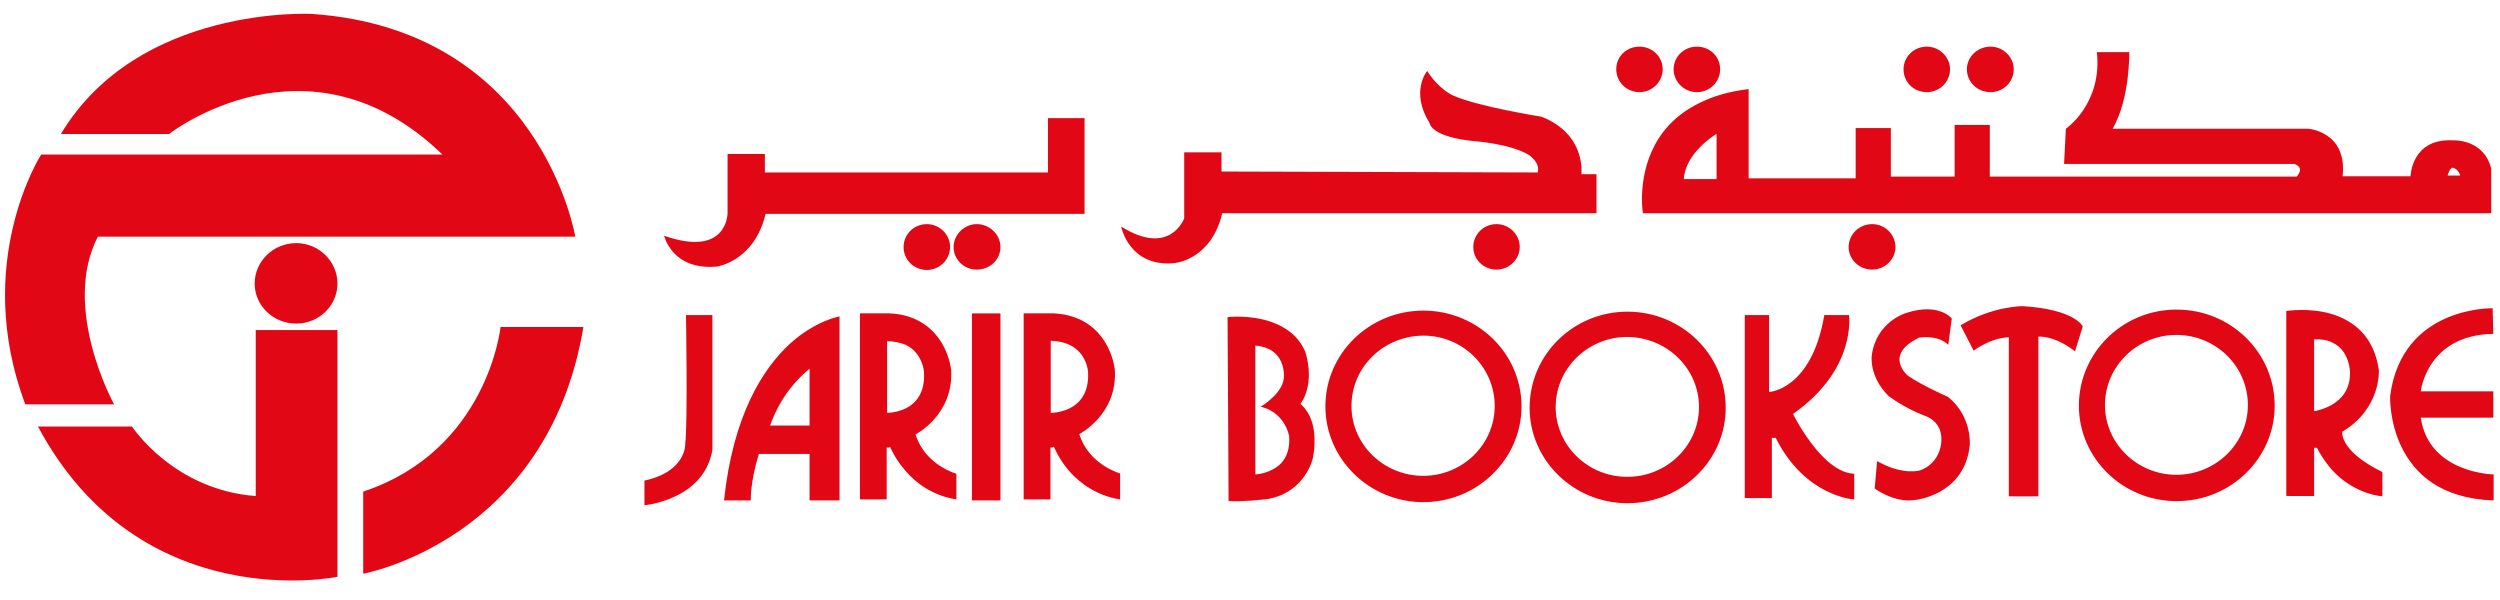 <svg width="150" height="36" viewBox="0 0 150 36" fill="none" xmlns="http://www.w3.org/2000/svg">
<g clip-path="url(#clip0_2218_1926)">
<path fill-rule="evenodd" clip-rule="evenodd" d="M15.344 19.805H20.247V34.607C20.247 34.607 8.41 37.07 2.279 25.593H7.923C7.923 25.593 10.397 29.392 15.344 29.763V19.805ZM3.653 8.039C8.304 0.279 18.704 0.835 18.704 0.835C32.467 1.778 34.516 14.199 34.516 14.199H5.872C3.653 18.49 6.846 24.26 6.846 24.26H1.519C-1.693 15.737 2.47 9.274 2.47 9.274H26.547C18.494 1.49 10.145 8.039 10.145 8.039H3.653H3.653ZM21.791 29.496C29.274 27.01 30.033 19.619 30.033 19.619H35.004C32.868 32.43 21.792 34.422 21.792 34.422V29.496H21.791ZM17.775 19.415C16.401 19.415 15.28 18.346 15.28 17.013C15.28 15.677 16.401 14.587 17.774 14.587C19.128 14.587 20.247 15.677 20.247 17.013C20.247 18.346 19.128 19.415 17.775 19.415ZM38.667 28.836C41.223 28.282 41.117 26.599 41.117 26.599C41.266 25.308 41.16 18.904 41.16 18.904H42.744V26.989C42.237 30.006 38.667 30.314 38.667 30.314V28.836V28.836ZM43.441 30.024C43.99 24.875 45.787 22.106 47.391 20.629V23.337C46.881 24 46.481 24.742 46.209 25.533H47.391V27.236H45.532C45.004 28.938 45.046 30.024 45.046 30.024H43.441ZM47.391 20.629C48.956 19.214 50.371 18.986 50.371 18.986V30.025H48.574V27.237H47.391V25.533L48.574 25.534V22.126C48.574 22.126 48.026 22.537 47.391 23.337V20.63L47.391 20.629ZM51.597 18.801H53.37C53.731 18.824 54.047 18.863 54.342 18.946V20.689C54.047 20.566 53.686 20.484 53.224 20.466V24.775C53.224 24.775 53.773 24.775 54.342 24.506V28.263C53.686 27.524 53.413 26.824 53.413 26.824C53.245 26.888 53.201 26.847 53.201 26.847V29.965H51.597V18.802V18.801ZM54.342 18.946C56.834 19.625 57.068 22.186 57.068 22.186C57.236 24.896 54.933 26.064 54.933 26.064C55.504 27.913 57.384 28.424 57.384 28.424V29.965C55.948 29.736 54.956 28.979 54.342 28.263V24.506C54.913 24.218 55.504 23.623 55.441 22.353C55.441 22.353 55.398 21.202 54.342 20.689V18.946ZM60.026 18.801V30.025H58.316V18.802H60.026V18.801ZM61.42 18.801H63.214C63.574 18.824 63.892 18.863 64.165 18.946V20.689C63.869 20.544 63.511 20.466 63.044 20.445V24.775C63.044 24.775 63.616 24.775 64.165 24.506V28.282C63.511 27.523 63.235 26.804 63.235 26.804C63.068 26.888 63.025 26.847 63.025 26.847V29.965H61.42V18.802L61.42 18.801ZM64.165 18.946C66.659 19.604 66.89 22.186 66.89 22.186C67.059 24.876 64.757 26.044 64.757 26.044C65.327 27.891 67.207 28.406 67.207 28.406V29.965C65.771 29.736 64.798 28.979 64.165 28.282V24.506C64.757 24.218 65.349 23.604 65.284 22.333C65.284 22.333 65.245 21.202 64.165 20.689V18.946ZM93.34 24.424C93.34 26.721 95.263 28.61 97.629 28.61H97.648V30.192C94.397 30.192 91.777 27.605 91.777 24.466C91.777 21.285 94.397 18.7 97.648 18.7V20.218H97.629C95.264 20.218 93.34 22.107 93.34 24.425L93.34 24.424ZM97.648 20.218V18.7C100.902 18.7 103.543 21.285 103.543 24.466C103.543 27.624 100.902 30.192 97.648 30.192V28.61C100.014 28.61 101.94 26.721 101.94 24.424C101.94 22.107 100.014 20.239 97.648 20.218ZM81.088 24.363C81.088 26.66 83.01 28.55 85.398 28.55V30.129C82.165 30.129 79.524 27.541 79.524 24.384C79.524 21.202 82.165 18.638 85.398 18.638V20.137C83.01 20.157 81.088 22.023 81.088 24.363ZM85.398 20.137V18.637C88.651 18.637 91.29 21.202 91.29 24.384C91.29 27.541 88.651 30.129 85.398 30.129V28.55C87.762 28.55 89.683 26.66 89.683 24.363C89.683 22.023 87.762 20.137 85.398 20.137ZM106.311 26.271V29.883H104.686V18.905H106.143V23.521C106.143 23.521 108.699 23.399 109.458 18.905H110.938C110.938 18.905 111.424 22.148 107.581 24.837C107.581 24.837 109.311 28.364 111.254 28.425V29.967C111.254 29.967 108.317 29.82 106.543 26.271H106.311V26.271ZM112.626 27.667C114.19 28.55 115.206 28.221 115.206 28.221C116.409 27.789 116.472 26.578 116.472 26.578C116.621 25.245 115.46 24.936 115.46 24.936C114.191 24.445 113.303 23.751 113.303 23.751C112.099 22.536 112.31 21.304 112.31 21.304C112.585 19.293 114.36 18.782 114.36 18.782C116.346 18.127 117.107 19.111 117.107 19.111L116.896 20.689C116.241 20.055 115.141 20.259 115.141 20.259C112.987 21.304 114.466 22.536 114.466 22.536C115.354 23.152 116.874 23.809 116.874 23.809C118.354 24.997 118.185 26.721 118.185 26.721C117.868 29.758 114.848 30.006 114.848 30.006C113.62 30.169 112.481 29.309 112.481 29.309L112.626 27.667H112.626ZM118.419 21.039L117.634 19.518C119.577 18.351 121.352 18.37 121.352 18.37C124.5 18.557 124.966 19.583 124.966 19.583L124.5 21.08C123.233 20.095 122.303 20.199 122.303 20.199V29.779H120.529V20.239C119.429 20.261 118.419 21.04 118.419 21.04V21.039ZM137.177 29.758V18.659C137.177 18.659 138.552 18.434 139.925 18.846V20.545C139.648 20.402 139.289 20.34 138.846 20.363V24.673C138.846 24.673 139.396 24.589 139.925 24.281V28.201C139.57 27.794 139.264 27.348 139.015 26.869H138.846V29.759L137.177 29.758ZM139.925 18.846C141.17 19.234 142.439 20.137 142.731 22.21C142.731 22.21 142.882 24.506 140.536 25.903C140.536 25.903 140.324 27.032 142.943 28.322V29.777C142.943 29.777 141.297 29.697 139.925 28.201V24.281C140.473 23.953 141.02 23.379 141 22.353C141 22.353 141 21.021 139.925 20.545V18.846ZM143.408 23.767C144.105 18.352 149.558 18.496 149.558 18.496L149.598 20.032C145.607 20.095 145.246 23.479 145.246 23.479H149.598V25.06H145.246C145.733 28.406 149.618 28.466 149.618 28.466V30.025C143.155 29.82 143.409 23.767 143.409 23.767H143.408ZM126.297 24.302C126.297 26.598 128.219 28.488 130.584 28.488V30.066C127.352 30.066 124.733 27.483 124.733 24.343C124.733 21.162 127.352 18.576 130.584 18.576V20.095C128.219 20.095 126.297 21.982 126.297 24.302ZM130.584 20.095V18.576H130.607C133.861 18.576 136.481 21.162 136.481 24.343C136.481 27.483 133.861 30.066 130.607 30.066H130.584V28.488C132.951 28.488 134.873 26.598 134.873 24.302C134.873 21.982 132.951 20.095 130.584 20.095ZM76.334 23.87V24.689C76.12 24.554 75.884 24.458 75.637 24.404C75.637 24.404 75.997 24.199 76.334 23.87ZM73.652 19.028C73.652 19.028 75.046 18.862 76.334 19.336V21.061C76.103 20.894 75.763 20.773 75.32 20.733V28.467C75.32 28.467 75.826 28.446 76.334 28.181V29.883C76.122 29.943 75.891 29.967 75.637 29.985C75.637 29.985 74.623 30.106 73.715 30.066L73.653 19.028H73.652ZM76.334 19.336C77.136 19.624 77.918 20.156 78.319 21.12C78.319 21.12 78.956 22.926 78.025 24.24C78.025 24.24 78.827 24.792 78.869 26.271V26.621C78.869 26.908 78.827 27.195 78.763 27.524C78.763 27.524 78.34 29.388 76.334 29.883V28.181C76.885 27.913 77.431 27.337 77.348 26.169C77.348 26.169 77.201 25.226 76.334 24.689V23.87C76.715 23.521 77.095 23.011 77.031 22.435C77.031 22.435 77.053 21.552 76.334 21.061V19.336ZM39.849 14.145C43.654 15.479 43.654 12.791 43.654 12.791V9.241H45.892V10.349H62.877V7.087H65.074V12.833H45.935C45.257 15.684 43.019 15.993 43.019 15.993C40.316 16.238 39.849 14.145 39.849 14.145ZM55.611 16.198C54.829 16.198 54.215 15.582 54.215 14.824C54.215 14.063 54.829 13.448 55.611 13.448C56.37 13.448 57.004 14.063 57.004 14.823C57.004 15.582 56.37 16.198 55.611 16.198ZM58.609 16.177C57.848 16.177 57.215 15.582 57.215 14.823C57.215 14.085 57.848 13.447 58.609 13.447C59.391 13.447 60.026 14.085 60.026 14.823C60.026 15.582 59.391 16.177 58.609 16.177ZM92.262 10.348C92.432 9.735 91.712 9.283 91.712 9.283C90.571 8.623 88.585 8.482 88.585 8.482C85.841 8.238 85.778 7.392 85.778 7.392C84.593 5.487 85.63 4.257 85.63 4.257C86.347 5.385 87.193 5.733 87.193 5.733C88.65 6.391 92.494 7.004 92.494 7.004C95.199 8.072 94.882 10.453 94.882 10.453H95.789V12.791H73.335C72.659 15.643 70.439 15.788 70.439 15.788C67.737 16.032 67.269 13.592 67.269 13.592C70.206 15.438 71.053 13.098 71.053 13.098V9.139H73.29V10.291L92.262 10.348ZM89.791 16.177C89.01 16.177 88.397 15.562 88.397 14.823C88.397 14.063 89.011 13.447 89.791 13.447C90.552 13.447 91.184 14.063 91.184 14.823C91.184 15.562 90.552 16.177 89.791 16.177ZM98.58 12.792C98.58 12.792 98.517 12.485 98.517 11.99V11.951C98.517 10.534 98.918 7.64 102.002 6.164V8.83C101.537 9.304 101.073 9.96 101.03 10.742H102.002V12.792H98.58ZM102.002 6.164C102.783 5.773 103.735 5.487 104.918 5.345V10.698H111.34V7.682H113.451V10.596H117.278V7.497H119.388V10.596H137.791C137.791 10.596 138.339 10.084 137.662 9.837H123.844L123.951 7.725C123.951 7.725 126.149 6.227 125.812 3.128H127.755C127.755 3.128 127.818 5.878 126.759 7.725H138.507C138.507 7.725 140.853 7.908 140.556 10.574H144.634C144.634 10.574 144.676 8.32 147.126 8.418H147.233V10.084C147.189 10.061 147.147 10.061 147.126 10.061C147.126 10.061 146.98 10.102 146.853 10.534H147.233V12.792H102.002V10.742H102.995V8.031C102.995 8.031 102.488 8.32 102.002 8.83V6.164ZM147.233 8.418C147.632 8.418 149.068 8.545 149.471 10.102V12.792H147.233V10.534H147.613C147.613 10.534 147.525 10.185 147.233 10.084V8.418ZM98.368 5.529C97.585 5.529 96.975 4.911 96.975 4.154C96.975 3.393 97.585 2.799 98.368 2.799C99.129 2.799 99.761 3.393 99.761 4.154C99.761 4.911 99.129 5.529 98.368 5.529ZM101.812 5.529C101.052 5.529 100.417 4.911 100.417 4.154C100.417 3.393 101.052 2.799 101.812 2.799C102.593 2.799 103.208 3.393 103.208 4.154C103.208 4.911 102.593 5.529 101.812 5.529ZM115.606 5.529C114.826 5.529 114.212 4.931 114.212 4.154C114.212 3.413 114.826 2.799 115.606 2.799C116.366 2.799 117.001 3.413 117.001 4.154C117.001 4.931 116.366 5.529 115.606 5.529ZM119.43 5.529C118.648 5.529 118.014 4.931 118.014 4.154C118.014 3.413 118.648 2.799 119.43 2.799C120.19 2.799 120.824 3.413 120.824 4.154C120.824 4.931 120.19 5.529 119.43 5.529ZM112.331 16.177C111.549 16.177 110.918 15.562 110.918 14.823C110.918 14.063 111.549 13.447 112.331 13.447C113.092 13.447 113.726 14.063 113.726 14.823C113.726 15.562 113.092 16.177 112.331 16.177Z" fill="#E20714"/>
</g>
<defs>
<clipPath id="clip0_2218_1926">
<rect width="150" height="34.615" fill="white" transform="translate(0 0.58)"/>
</clipPath>
</defs>
</svg>

